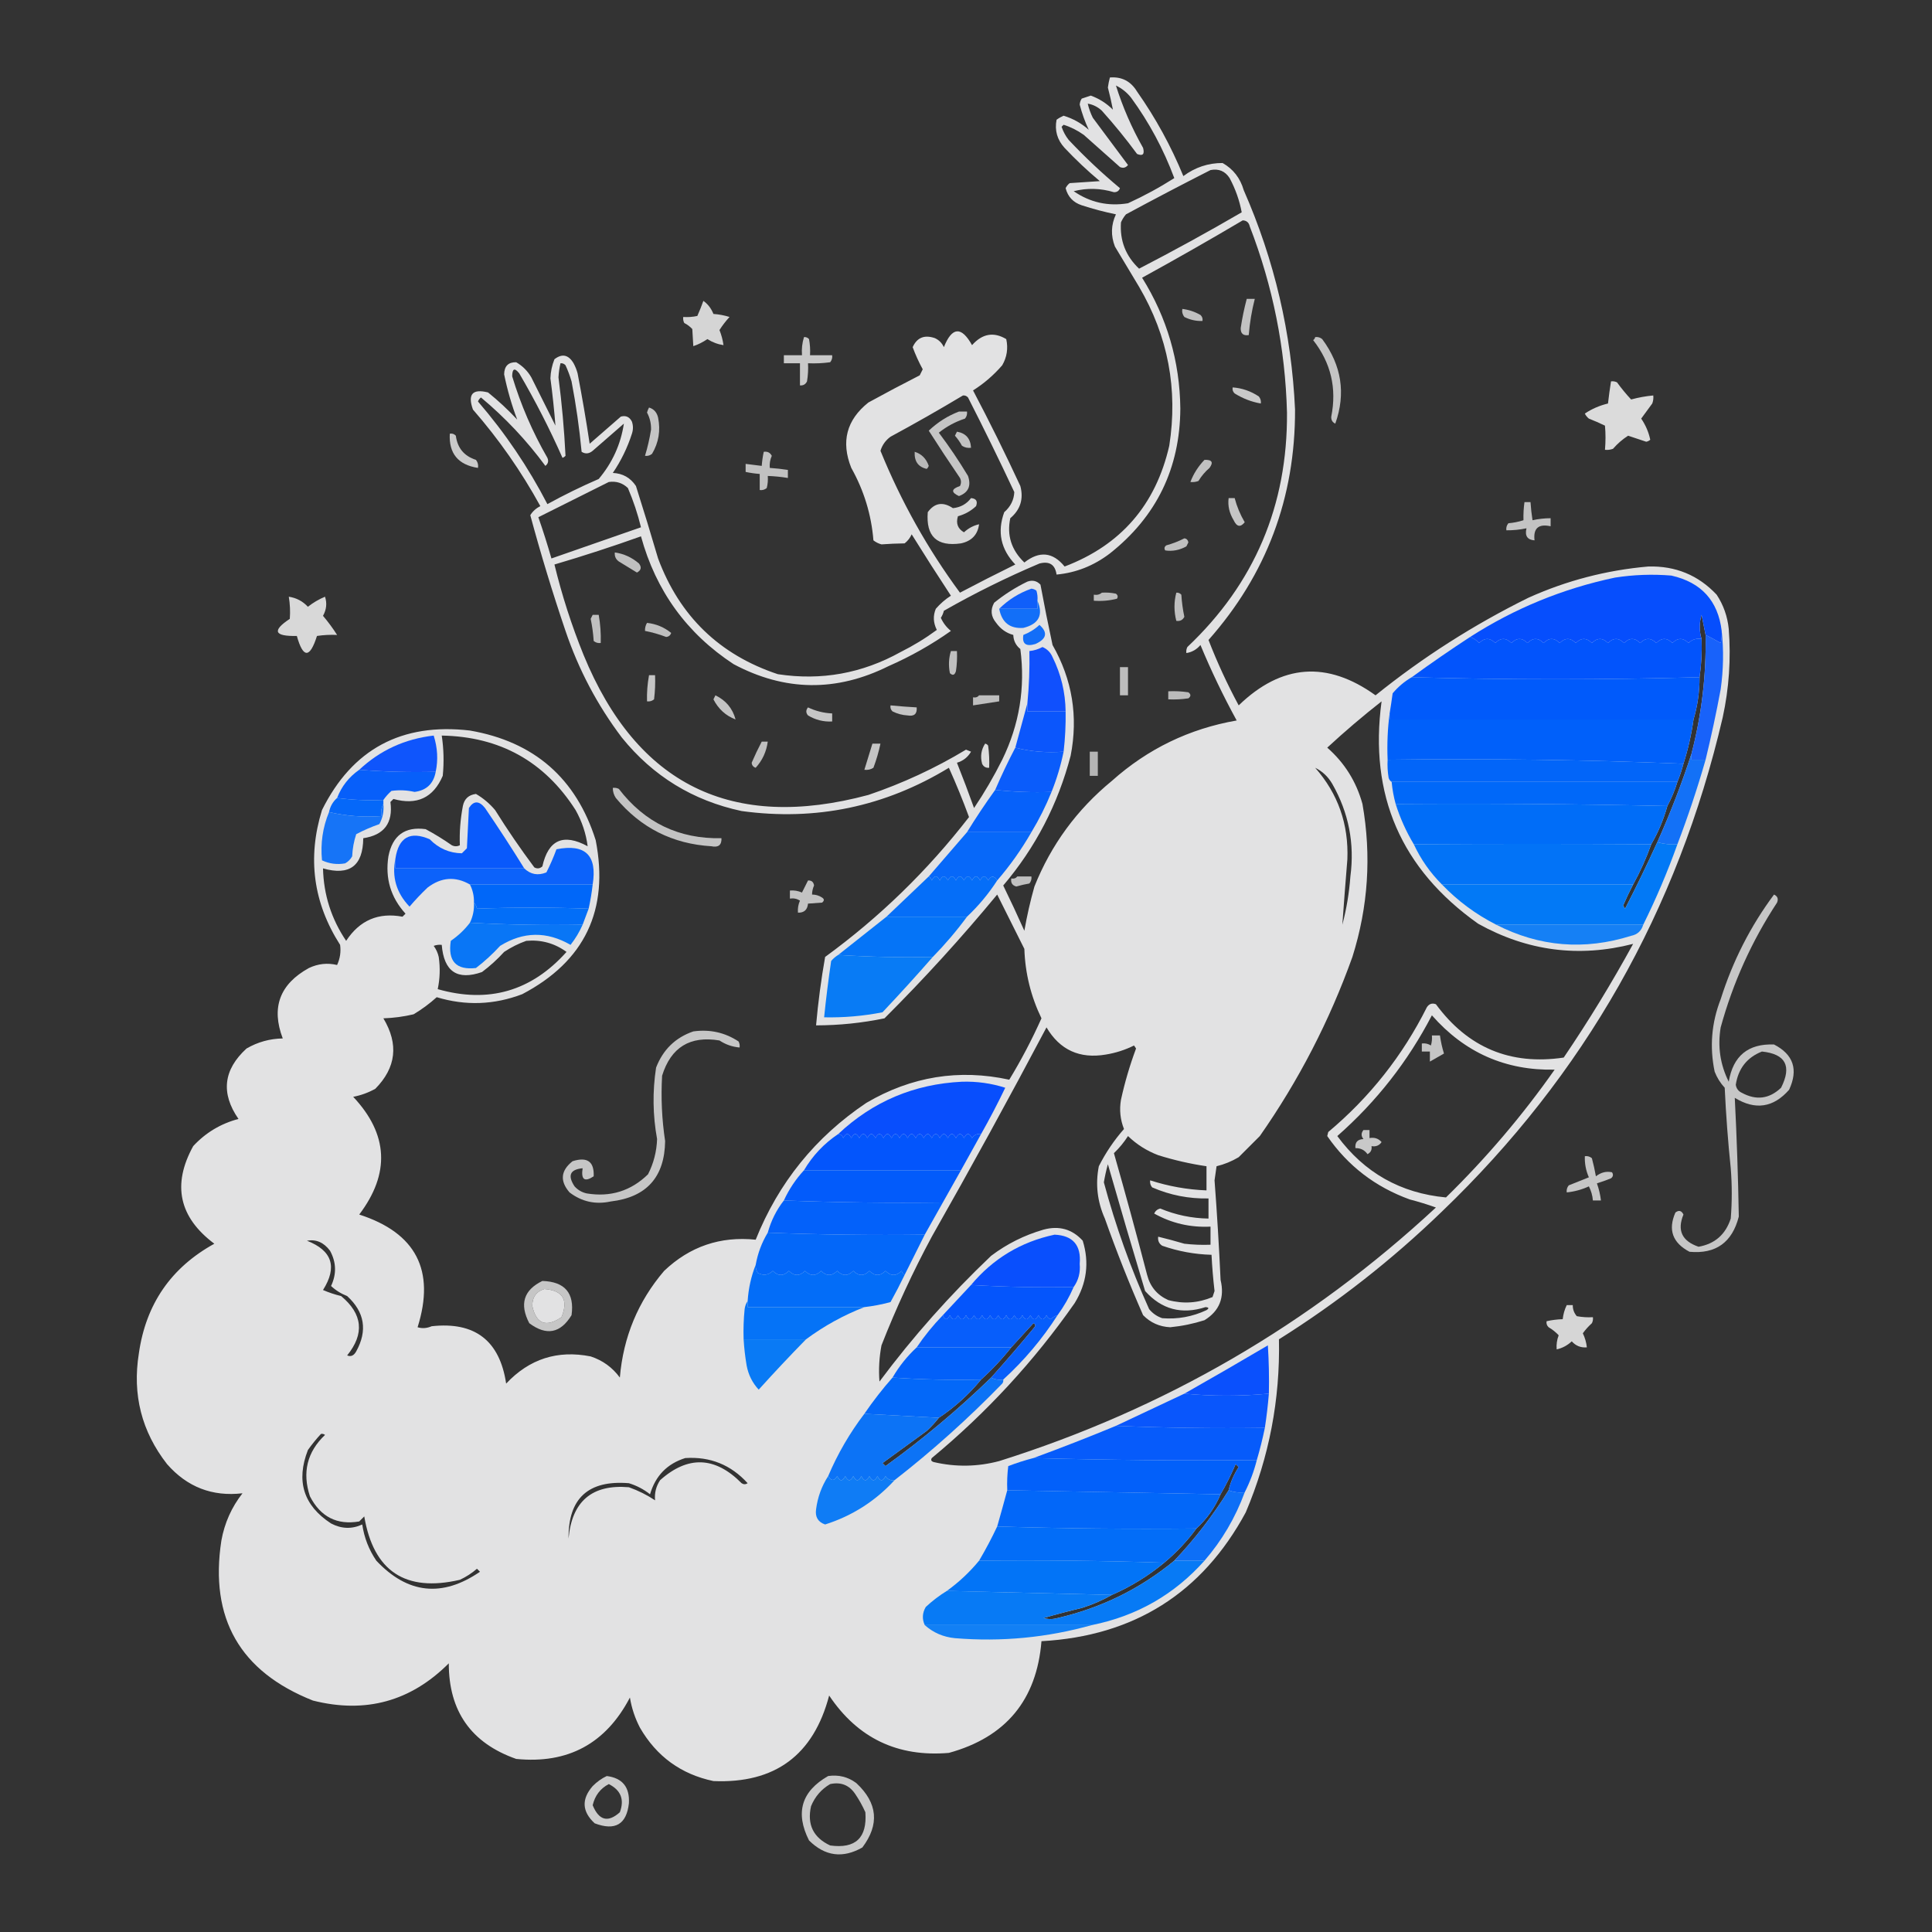 <?xml version="1.0" encoding="UTF-8"?>
<!DOCTYPE svg PUBLIC "-//W3C//DTD SVG 1.1//EN" "http://www.w3.org/Graphics/SVG/1.1/DTD/svg11.dtd">
<svg xmlns="http://www.w3.org/2000/svg" version="1.1" width="960px" height="960px" style="shape-rendering:geometricPrecision; text-rendering:geometricPrecision; image-rendering:optimizeQuality; fill-rule:evenodd; clip-rule:evenodd" xmlns:xlink="http://www.w3.org/1999/xlink">
<rect width="100%" height="100%" fill="#333333" stroke="none"/>
<g><path style="opacity:0.971" fill="#e7e7e8" d="M 551.5,38.5 C 557.402,38.035 561.902,40.368 565,45.5C 574.219,58.602 581.886,72.602 588,87.5C 593.854,83.145 600.354,80.978 607.5,81C 612.765,83.984 616.265,88.484 618,94.5C 633.27,129.246 641.77,165.58 643.5,203.5C 643.623,247.322 629.29,285.488 600.5,318C 604.832,329.163 609.832,339.997 615.5,350.5C 636.818,329.901 659.484,328.234 683.5,345.5C 706.97,326.588 732.303,310.421 759.5,297C 778.448,288.471 798.281,283.305 819,281.5C 832.525,281.113 843.859,285.779 853,295.5C 856.384,300.649 858.384,306.316 859,312.5C 860.154,327.316 859.154,341.983 856,356.5C 833.643,452.417 787.143,534.25 716.5,602C 691.651,626.028 664.651,647.195 635.5,665.5C 636.13,695.396 630.63,724.062 619,751.5C 597.321,791.615 563.488,812.948 517.5,815.5C 515.129,844.707 499.796,863.207 471.5,871C 446.018,873.175 426.184,863.675 412,842.5C 404.235,872.129 385.068,886.296 354.5,885C 338.444,881.622 326.277,872.789 318,858.5C 315.534,853.768 313.867,848.768 313,843.5C 301.026,866.403 282.193,876.57 256.5,874C 234.144,866.14 222.978,850.307 223,826.5C 204.105,845.419 181.605,851.586 155.5,845C 119.228,830.627 104.062,804.127 110,765.5C 111.577,756.756 115.077,748.923 120.5,742C 105.494,743.751 92.994,738.917 83,727.5C 70.369,711.311 65.702,692.977 69,672.5C 72.473,648.042 84.973,629.875 106.5,618C 88.936,604.845 85.436,588.678 96,569.5C 102.189,562.822 109.689,558.322 118.5,556C 109.639,543.221 110.972,531.554 122.5,521C 128.054,517.778 134.054,516.111 140.5,516C 134.658,500.666 138.991,488.999 153.5,481C 158.053,478.853 162.72,478.353 167.5,479.5C 168.977,476.286 169.477,472.953 169,469.5C 155.64,448.598 152.64,426.265 160,402.5C 175.062,372.213 199.562,359.047 233.5,363C 265.436,368.536 286.269,386.702 296,417.5C 302.753,452.157 290.586,477.657 259.5,494C 245.497,499.334 231.331,499.834 217,495.5C 213.459,498.705 209.626,501.538 205.5,504C 200.584,505.161 195.584,505.827 190.5,506C 198.188,518.824 196.855,530.49 186.5,541C 183.052,542.927 179.385,544.261 175.5,545C 192.948,563.57 193.948,583.07 178.5,603.5C 206.718,612.604 216.385,631.27 207.5,659.5C 209.766,660.206 212.099,660.039 214.5,659C 235.968,656.635 248.302,666.135 251.5,687.5C 263.039,675.225 277.039,670.725 293.5,674C 299.452,675.952 304.285,679.452 308,684.5C 309.706,664.352 317.04,646.686 330,631.5C 342.766,619.356 357.933,614.189 375.5,616C 386.845,587.658 405.178,564.991 430.5,548C 452.844,534.892 476.51,531.058 501.5,536.5C 507.455,526.698 512.788,516.531 517.5,506C 512.234,495.104 509.401,483.604 509,471.5C 504.5,462.5 500,453.5 495.5,444.5C 477.893,465.811 459.227,486.311 439.5,506C 428.287,508.318 416.953,509.485 405.5,509.5C 406.507,498.108 408.007,486.775 410,475.5C 437.089,455.745 460.923,432.578 481.5,406C 478.455,397.696 475.122,389.529 471.5,381.5C 439.674,400.875 405.341,408.041 368.5,403C 344.326,397.833 324.493,385.667 309,366.5C 296.849,350.427 287.515,332.761 281,313.5C 274.56,294.514 268.727,275.347 263.5,256C 264.688,254.056 266.354,252.556 268.5,251.5C 259.058,234.277 247.891,218.277 235,203.5C 232.278,195.893 234.778,193.059 242.5,195C 247.634,199.133 252.468,203.633 257,208.5C 254.267,201.286 252.1,193.786 250.5,186C 250.594,181.905 252.594,179.905 256.5,180C 259.667,181.833 262.167,184.333 264,187.5C 268,195.5 272,203.5 276,211.5C 275.381,203.704 274.547,195.871 273.5,188C 273.614,184.711 274.281,181.544 275.5,178.5C 279.302,175.572 282.468,176.239 285,180.5C 285.862,182.087 286.529,183.754 287,185.5C 289.245,197.126 291.245,208.792 293,220.5C 298.167,216 303.333,211.5 308.5,207C 310.982,206.323 312.815,207.156 314,209.5C 314.667,211.5 314.667,213.5 314,215.5C 311.762,222.475 308.595,228.975 304.5,235C 309.427,235.214 313.261,237.381 316,241.5C 319.79,253.438 323.457,265.438 327,277.5C 337.712,306.214 357.545,325.38 386.5,335C 408.064,338.288 428.397,334.621 447.5,324C 453.863,320.824 459.863,317.157 465.5,313C 463.721,309.465 463.554,305.965 465,302.5C 467.205,299.96 469.705,297.793 472.5,296C 465.875,285.918 459.375,275.751 453,265.5C 452.215,267.286 451.049,268.786 449.5,270C 445.599,270.05 441.765,270.217 438,270.5C 436.527,270.097 435.194,269.43 434,268.5C 432.968,255.735 429.301,243.735 423,232.5C 417.79,219.503 420.624,208.67 431.5,200C 439.952,195.358 448.452,190.858 457,186.5C 457.5,185.5 458,184.5 458.5,183.5C 456.559,179.952 454.893,176.286 453.5,172.5C 455.653,167.741 459.32,166.241 464.5,168C 466.552,168.93 468.052,170.43 469,172.5C 473.054,162.364 477.72,162.03 483,171.5C 488.103,165.767 493.769,164.767 500,168.5C 501.007,173.111 500.34,177.445 498,181.5C 493.756,186.415 488.923,190.581 483.5,194C 491.733,209.633 499.566,225.466 507,241.5C 508.699,247.917 507.033,253.25 502,257.5C 500.216,265.98 502.549,273.313 509,279.5C 516.478,273.628 523.145,274.295 529,281.5C 556.942,270.879 574.276,250.879 581,221.5C 585.393,193.402 580.393,167.068 566,142.5C 562,135.833 558,129.167 554,122.5C 551.889,117.051 552.055,111.717 554.5,106.5C 548.752,105.317 543.085,103.817 537.5,102C 533.271,100.605 530.604,97.772 529.5,93.5C 529.977,92.522 530.643,91.689 531.5,91C 536.5,90.667 541.5,90.333 546.5,90C 540.365,84.866 534.531,79.366 529,73.5C 525.319,69.48 523.986,64.813 525,59.5C 526.085,58.707 527.252,58.04 528.5,57.5C 533.201,58.932 537.367,61.266 541,64.5C 539.165,60.622 537.665,56.456 536.5,52C 536.585,50.893 536.919,49.893 537.5,49C 539,48.5 540.5,48 542,47.5C 546.192,49.028 549.858,51.362 553,54.5C 552.309,50.898 551.476,47.231 550.5,43.5C 550.728,41.793 551.062,40.126 551.5,38.5 Z M 554.5,42.5 C 557.394,43.882 559.894,45.882 562,48.5C 570.977,60.782 578.143,74.115 583.5,88.5C 576.188,93.159 568.521,97.326 560.5,101C 550.663,102.623 541.663,100.623 533.5,95C 540.163,93.328 546.83,93.495 553.5,95.5C 555,95.547 556,94.88 556.5,93.5C 547.573,86.077 539.073,78.077 531,69.5C 529.456,67.532 528.289,65.365 527.5,63C 527.833,62.667 528.167,62.333 528.5,62C 531.966,63.066 535.299,64.733 538.5,67C 544.5,72.333 550.5,77.667 556.5,83C 558.074,83.699 559.407,83.365 560.5,82C 554.667,74.167 548.833,66.333 543,58.5C 541.882,56.235 541.049,53.901 540.5,51.5C 543.14,51.954 545.473,53.121 547.5,55C 553.692,61.892 559.526,69.058 565,76.5C 567.829,77.674 568.829,76.674 568,73.5C 562.372,63.586 557.872,53.253 554.5,42.5 Z M 601.5,84.5 C 605.594,83.705 608.761,85.038 611,88.5C 613.909,93.956 615.909,99.622 617,105.5C 600.244,115.251 583.244,124.585 566,133.5C 559.371,127.243 556.371,119.577 557,110.5C 557.635,109.034 558.469,107.7 559.5,106.5C 573.445,98.97 587.445,91.637 601.5,84.5 Z M 617.5,109.5 C 619.411,109.574 620.578,110.574 621,112.5C 632.491,142.282 638.658,173.116 639.5,205C 639.813,251.183 623.313,290.016 590,321.5C 589.517,322.448 589.351,323.448 589.5,324.5C 592.285,324.067 594.619,322.734 596.5,320.5C 601.81,333.289 607.81,345.789 614.5,358C 590.954,362.107 570.288,372.107 552.5,388C 535.136,402.25 522.302,419.75 514,440.5C 511.951,447.744 510.284,455.078 509,462.5C 505.628,454.924 502.128,447.424 498.5,440C 514.516,421.137 525.683,399.637 532,375.5C 535.804,355.989 532.804,337.655 523,320.5C 520.855,310.54 518.855,300.54 517,290.5C 515.192,288.604 513.025,288.104 510.5,289C 504.577,291.876 499.077,295.376 494,299.5C 492.033,302.998 492.367,306.332 495,309.5C 497.207,312.564 500.041,314.564 503.5,315.5C 503.595,318.358 504.762,320.691 507,322.5C 509.522,341.702 506.522,360.035 498,377.5C 493.838,385.828 489.171,393.828 484,401.5C 481.296,393.93 478.463,386.43 475.5,379C 478.576,378.089 480.909,376.256 482.5,373.5C 481.667,373.167 480.833,372.833 480,372.5C 464.715,381.715 448.549,389.215 431.5,395C 363.703,413.207 316.536,390.041 290,325.5C 284.054,310.829 279.22,295.829 275.5,280.5C 289.945,276.241 304.278,271.574 318.5,266.5C 325.929,293.575 341.262,314.742 364.5,330C 389.922,343.562 415.589,343.895 441.5,331C 452.517,326.164 462.85,320.331 472.5,313.5C 470.32,311.739 468.654,309.573 467.5,307C 468.191,305.933 468.691,304.766 469,303.5C 484.324,294.755 500.157,286.922 516.5,280C 521.458,278.722 524.291,280.555 525,285.5C 534.664,284.602 543.498,281.102 551.5,275C 574.663,256.673 586.329,232.673 586.5,203C 586.233,179.535 579.899,157.868 567.5,138C 584.392,128.726 601.059,119.226 617.5,109.5 Z M 278.5,180.5 C 279.496,180.414 280.329,180.748 281,181.5C 282.197,184.089 283.197,186.756 284,189.5C 286.226,201.085 287.893,212.752 289,224.5C 290.868,225.672 292.702,225.505 294.5,224C 299.667,219.5 304.833,215 310,210.5C 308.446,220.78 304.279,229.947 297.5,238C 288.8,241.767 280.3,245.933 272,250.5C 262.48,232.117 250.98,215.117 237.5,199.5C 237.808,198.692 238.308,198.025 239,197.5C 251.02,207.521 261.686,218.854 271,231.5C 272.365,230.407 272.699,229.074 272,227.5C 264.61,214.66 258.776,201.16 254.5,187C 254.538,183.112 255.704,182.612 258,185.5C 265.995,199.159 273.162,213.159 279.5,227.5C 280.086,227.291 280.586,226.957 281,226.5C 280.357,213.484 279.19,200.484 277.5,187.5C 277.637,185.117 277.971,182.783 278.5,180.5 Z M 478.5,196.5 C 479.496,196.414 480.329,196.748 481,197.5C 488.939,213.044 496.605,228.711 504,244.5C 503.826,248.405 502.159,251.739 499,254.5C 495.434,264.244 497.267,272.911 504.5,280.5C 495.287,285.024 486.12,289.69 477,294.5C 460.947,272.739 447.78,249.239 437.5,224C 438.376,221.121 440.042,218.787 442.5,217C 454.725,210.392 466.725,203.559 478.5,196.5 Z M 302.5,239.5 C 306.192,238.971 309.358,239.971 312,242.5C 314.708,248.837 316.875,255.337 318.5,262C 303.65,267.172 288.817,272.339 274,277.5C 272.026,270.578 269.859,263.745 267.5,257C 279.259,251.121 290.925,245.287 302.5,239.5 Z M 847.5,315.5 C 847.864,335.499 845.531,355.165 840.5,374.5C 835.641,389.399 829.974,404.066 823.5,418.5C 818.437,429.627 813.103,440.627 807.5,451.5C 807.167,451 806.833,450.5 806.5,450C 808.044,446.413 809.711,442.913 811.5,439.5C 815.046,433.075 818.046,426.408 820.5,419.5C 823.961,413.57 826.627,407.236 828.5,400.5C 830.539,396.734 832.205,392.734 833.5,388.5C 834.696,385.579 835.696,382.579 836.5,379.5C 838.797,372.313 840.463,364.98 841.5,357.5C 843.508,350.776 844.508,343.776 844.5,336.5C 845.418,330.225 845.751,323.892 845.5,317.5C 844.302,313.512 844.302,309.512 845.5,305.5C 846.167,308.977 846.834,312.311 847.5,315.5 Z M 686.5,348.5 C 680.194,395.051 696.194,431.884 734.5,459C 758.898,472.591 784.565,475.925 811.5,469C 800.879,488.417 789.379,507.25 777,525.5C 750.57,529.43 729.403,520.597 713.5,499C 711.633,498.289 710.133,498.789 709,500.5C 696.981,524.518 680.648,545.184 660,562.5C 659.833,563.167 659.667,563.833 659.5,564.5C 669.721,579.3 683.387,589.8 700.5,596C 704.953,597.153 709.286,598.486 713.5,600C 650.919,658.146 578.586,700.146 496.5,726C 485.677,728.862 474.844,729.029 464,726.5C 462.743,726.15 462.409,725.483 463,724.5C 490.234,701.94 513.901,676.273 534,647.5C 540.027,637.688 541.36,627.355 538,616.5C 532.763,610.739 526.263,608.905 518.5,611C 509.007,613.747 500.34,618.08 492.5,624C 472.143,643.347 453.643,664.18 437,686.5C 436.536,680.471 436.869,674.471 438,668.5C 445.234,650.031 453.567,632.031 463,614.5C 482.508,580.154 501.508,545.487 520,510.5C 526.627,521.72 536.46,526.22 549.5,524C 554.394,523.202 559.061,521.702 563.5,519.5C 563.833,520 564.167,520.5 564.5,521C 561.391,529.327 558.891,537.827 557,546.5C 556.148,551.477 556.648,556.31 558.5,561C 553.565,566.61 549.399,572.776 546,579.5C 544.243,588.413 545.243,597.08 549,605.5C 554.746,621.738 561.079,637.738 568,653.5C 571.688,657.259 576.188,659.259 581.5,659.5C 587.296,658.934 592.962,657.768 598.5,656C 605.929,651.425 608.596,644.758 606.5,636C 605.744,619.486 604.744,602.986 603.5,586.5C 603.833,584.167 604.167,581.833 604.5,579.5C 608.384,578.559 612.051,577.059 615.5,575C 619,571.5 622.5,568 626,564.5C 645.267,536.968 660.601,507.301 672,475.5C 679.856,450.564 681.523,425.231 677,399.5C 673.945,388.382 668.112,379.048 659.5,371.5C 668.226,363.436 677.226,355.769 686.5,348.5 Z M 219.5,365.5 C 248.375,366.016 270.541,378.349 286,402.5C 289.193,408.192 291.193,414.192 292,420.5C 279.95,413.945 272.45,417.278 269.5,430.5C 268.277,431.614 266.944,431.781 265.5,431C 258.609,421.774 252.109,412.274 246,402.5C 243.273,399.269 240.106,396.603 236.5,394.5C 232.876,394.959 230.709,396.959 230,400.5C 228.746,407.078 228.246,413.578 228.5,420C 227.167,420.667 225.833,420.667 224.5,420C 220.334,417.083 216.001,414.416 211.5,412C 201.199,410.615 195.032,415.115 193,425.5C 191.311,436.414 194.144,445.914 201.5,454C 201,454.5 200.5,455 200,455.5C 188.045,453.266 178.712,457.266 172,467.5C 164.652,456.622 160.818,444.622 160.5,431.5C 173.701,435.254 180.368,430.254 180.5,416.5C 190.878,414.951 195.378,408.951 194,398.5C 194.5,398 195,397.5 195.5,397C 207.153,400.254 215.32,396.421 220,385.5C 220.665,378.805 220.498,372.138 219.5,365.5 Z M 653.5,381.5 C 657.099,383.263 659.932,385.93 662,389.5C 670.162,403.8 673.162,419.134 671,435.5C 670.407,443.652 669.074,451.652 667,459.5C 667.772,448.689 668.605,437.855 669.5,427C 670.185,409.548 664.852,394.381 653.5,381.5 Z M 261.5,467.5 C 268.92,466.853 275.587,468.687 281.5,473C 264.058,492.528 242.725,498.695 217.5,491.5C 218.618,486.22 218.784,480.887 218,475.5C 217.55,473.481 216.717,471.648 215.5,470C 216.793,469.51 218.127,469.343 219.5,469.5C 220.581,482.791 227.248,487.291 239.5,483C 243.466,480.036 247.133,476.703 250.5,473C 254.017,470.674 257.683,468.84 261.5,467.5 Z M 711.5,504.5 C 727.756,523.019 748.089,532.019 772.5,531.5C 756.516,554.246 738.516,575.413 718.5,595C 695.943,592.888 677.943,582.722 664.5,564.5C 683.945,547.397 699.611,527.397 711.5,504.5 Z M 560.5,564.5 C 564.795,568.655 569.795,571.822 575.5,574C 583.369,576.467 591.369,578.301 599.5,579.5C 599.5,583.5 599.5,587.5 599.5,591.5C 589.91,591.115 580.577,589.448 571.5,586.5C 571.33,587.822 571.663,588.989 572.5,590C 581.425,593.877 590.758,595.71 600.5,595.5C 600.5,598.833 600.5,602.167 600.5,605.5C 592.179,605.369 584.179,603.702 576.5,600.5C 575.09,600.868 574.09,601.701 573.5,603C 582.165,607.836 591.498,610.003 601.5,609.5C 601.5,612.5 601.5,615.5 601.5,618.5C 597.154,618.666 592.821,618.499 588.5,618C 584.16,616.718 579.827,615.551 575.5,614.5C 575.227,616.451 575.893,617.951 577.5,619C 585.464,621.772 593.63,623.272 602,623.5C 602.301,629.52 602.801,635.52 603.5,641.5C 603.167,642.5 602.833,643.5 602.5,644.5C 595.314,647.504 587.981,648.004 580.5,646C 575.011,643.532 571.511,639.365 570,633.5C 564.727,613.239 559.227,593.073 553.5,573C 556.2,570.412 558.533,567.579 560.5,564.5 Z M 550.5,578.5 C 556.489,599.439 562.656,620.439 569,641.5C 577.197,650.65 587.197,653.316 599,649.5C 600.722,649.611 600.888,650.111 599.5,651C 592.507,654.276 585.173,655.61 577.5,655C 574.898,654.117 572.731,652.617 571,650.5C 561.799,630.1 554.299,609.1 548.5,587.5C 549.014,584.448 549.68,581.448 550.5,578.5 Z M 152.5,616.5 C 157.089,615.694 160.922,617.36 164,621.5C 167.123,627.24 167.29,633.073 164.5,639C 166.801,641.156 169.467,642.822 172.5,644C 181.201,651.966 182.701,661.133 177,671.5C 175.829,673.616 174.329,674.282 172.5,673.5C 181.213,662.748 180.213,652.915 169.5,644C 166.361,643.246 163.361,642.246 160.5,641C 167.739,629.552 165.073,621.385 152.5,616.5 Z M 270.5,640.5 C 279.702,641.232 282.535,645.899 279,654.5C 271.332,659.712 266.499,657.879 264.5,649C 264.451,644.572 266.451,641.738 270.5,640.5 Z M 492.5,684.5 C 476.043,700.461 458.543,715.127 440,728.5C 439.5,728 439,727.5 438.5,727C 445.833,721.667 453.167,716.333 460.5,711C 462.706,708.963 464.706,706.797 466.5,704.5C 474.402,699.27 481.402,692.936 487.5,685.5C 492.954,680.59 497.954,675.256 502.5,669.5C 506.145,665.52 509.811,661.52 513.5,657.5C 514.521,658.002 514.688,658.668 514,659.5C 506.998,668 499.831,676.334 492.5,684.5 Z M 159.5,712.5 C 160.239,712.369 160.906,712.536 161.5,713C 152.601,721.474 150.101,731.641 154,743.5C 159.262,753.713 167.428,757.88 178.5,756C 179.333,755.167 180.167,754.333 181,753.5C 185.618,780.77 201.451,791.27 228.5,785C 231.603,783.561 234.436,781.727 237,779.5C 237.5,780 238,780.5 238.5,781C 219.73,793.861 202.564,792.027 187,775.5C 183.296,770.058 180.963,764.058 180,757.5C 174.848,759.884 169.681,759.717 164.5,757C 150.822,748.102 146.989,735.936 153,720.5C 155.001,717.669 157.167,715.003 159.5,712.5 Z M 340.5,724.5 C 352.876,723.691 363.21,727.858 371.5,737C 370.5,737.667 369.5,737.667 368.5,737C 355.323,723.675 341.823,723.175 328,735.5C 325.994,738.536 325.16,741.869 325.5,745.5C 321.541,742.854 317.208,740.687 312.5,739C 294.196,737.457 284.196,745.957 282.5,764.5C 282.325,744.515 292.325,735.348 312.5,737C 316.363,738.181 319.863,740.014 323,742.5C 325.683,733.318 331.517,727.318 340.5,724.5 Z M 610.5,740.5 C 602.722,753.03 593.722,764.697 583.5,775.5C 566.502,789.498 547.169,798.998 525.5,804C 523.167,804.667 520.833,804.667 518.5,804C 524.721,802.194 531.055,800.527 537.5,799C 542.823,797.333 547.823,795.166 552.5,792.5C 561.943,788.383 570.609,783.05 578.5,776.5C 584.559,771.443 589.893,765.776 594.5,759.5C 599.727,754.719 603.727,749.052 606.5,742.5C 609.268,737.735 611.768,732.735 614,727.5C 614.5,728 615,728.5 615.5,729C 613.142,732.548 611.475,736.381 610.5,740.5 Z"/></g>
<g><path style="opacity:0.788" fill="#e8e8e8" d="M 619.5,148.5 C 620.833,148.5 622.167,148.5 623.5,148.5C 621.986,154.404 620.986,160.404 620.5,166.5C 617.757,166.923 616.424,165.756 616.5,163C 617.234,158.091 618.234,153.257 619.5,148.5 Z"/></g>
<g><path style="opacity:0.895" fill="#e8e8e8" d="M 349.5,149.5 C 351.731,151.076 353.397,153.243 354.5,156C 357.226,156.182 359.893,156.682 362.5,157.5C 360.628,159.535 358.961,161.702 357.5,164C 358.479,166.433 359.145,168.933 359.5,171.5C 356.646,171.076 353.979,170.076 351.5,168.5C 349.177,170.065 346.844,171.232 344.5,172C 344.336,169.301 344.17,166.468 344,163.5C 342.846,162.257 341.512,161.257 340,160.5C 339.517,159.552 339.351,158.552 339.5,157.5C 341.857,157.663 344.19,157.497 346.5,157C 347.601,154.528 348.601,152.028 349.5,149.5 Z"/></g>
<g><path style="opacity:0.781" fill="#e8e8e8" d="M 587.5,153.5 C 590.686,153.895 593.686,154.895 596.5,156.5C 597.386,157.325 597.719,158.325 597.5,159.5C 594.333,159.6 591.333,158.933 588.5,157.5C 587.571,156.311 587.238,154.978 587.5,153.5 Z"/></g>
<g><path style="opacity:0.825" fill="#e8e8e8" d="M 399.5,167.5 C 400.496,167.414 401.329,167.748 402,168.5C 402.497,171.146 402.664,173.813 402.5,176.5C 406.167,176.5 409.833,176.5 413.5,176.5C 413.67,177.822 413.337,178.989 412.5,180C 408.848,180.499 405.182,180.665 401.5,180.5C 401.665,183.518 401.498,186.518 401,189.5C 400.29,190.973 399.124,191.64 397.5,191.5C 397.5,187.833 397.5,184.167 397.5,180.5C 394.833,180.5 392.167,180.5 389.5,180.5C 389.5,179.167 389.5,177.833 389.5,176.5C 392.5,176.5 395.5,176.5 398.5,176.5C 398.264,173.391 398.597,170.391 399.5,167.5 Z"/></g>
<g><path style="opacity:0.8" fill="#e8e8e8" d="M 653.5,167.5 C 654.822,167.33 655.989,167.663 657,168.5C 666.649,181.537 668.815,195.537 663.5,210.5C 662.054,209.829 661.388,208.662 661.5,207C 664.311,192.914 661.311,180.247 652.5,169C 653.056,168.617 653.389,168.117 653.5,167.5 Z"/></g>
<g><path style="opacity:0.924" fill="#e8e8e8" d="M 800.5,189.5 C 801.552,189.351 802.552,189.517 803.5,190C 805.674,193.004 808.008,195.837 810.5,198.5C 814.105,197.51 817.772,196.844 821.5,196.5C 821.657,197.873 821.49,199.207 821,200.5C 819.152,203.011 817.319,205.511 815.5,208C 817.736,211.292 819.236,214.792 820,218.5C 819.439,219.022 818.772,219.355 818,219.5C 815,218.5 812,217.5 809,216.5C 806.216,218.28 803.716,220.447 801.5,223C 800.207,223.49 798.873,223.657 797.5,223.5C 797.858,219.401 797.858,215.401 797.5,211.5C 794.875,210.236 792.208,209.069 789.5,208C 788.643,207.311 787.977,206.478 787.5,205.5C 790.966,203.171 794.8,201.505 799,200.5C 799.42,196.809 799.92,193.142 800.5,189.5 Z"/></g>
<g><path style="opacity:0.838" fill="#e6e6e6" d="M 612.5,192.5 C 617.192,192.841 621.526,194.341 625.5,197C 626.337,198.011 626.67,199.178 626.5,200.5C 621.882,199.696 617.549,198.029 613.5,195.5C 612.614,194.675 612.281,193.675 612.5,192.5 Z"/></g>
<g><path style="opacity:0.805" fill="#e8e8e8" d="M 322.5,202.5 C 324.888,203.219 326.388,204.885 327,207.5C 328.301,213.922 327.301,219.922 324,225.5C 322.989,226.337 321.822,226.67 320.5,226.5C 321.79,222.247 322.79,217.913 323.5,213.5C 323.583,210.479 322.916,207.645 321.5,205C 321.743,204.098 322.077,203.265 322.5,202.5 Z"/></g>
<g><path style="opacity:0.807" fill="#e8e8e8" d="M 476.5,204.5 C 477.833,204.5 479.167,204.5 480.5,204.5C 480.67,205.822 480.337,206.989 479.5,208C 474.72,209.556 470.387,211.889 466.5,215C 471.705,221.908 476.538,229.074 481,236.5C 482.682,241.433 481.182,244.766 476.5,246.5C 472.477,244.64 472.644,242.973 477,241.5C 477.667,240.167 477.667,238.833 477,237.5C 471.709,229.752 466.542,221.919 461.5,214C 465.922,209.796 470.922,206.63 476.5,204.5 Z"/></g>
<g><path style="opacity:0.786" fill="#e9e9e9" d="M 475.5,214.5 C 479.919,215.257 482.253,217.924 482.5,222.5C 480.856,222.714 479.356,222.38 478,221.5C 477.028,219.695 475.861,218.028 474.5,216.5C 474.863,215.817 475.196,215.15 475.5,214.5 Z"/></g>
<g><path style="opacity:0.836" fill="#e8e8e8" d="M 223.5,215.5 C 224.675,215.281 225.675,215.614 226.5,216.5C 227.311,222.641 230.644,226.641 236.5,228.5C 237.429,229.689 237.762,231.022 237.5,232.5C 227.638,230.981 222.971,225.315 223.5,215.5 Z"/></g>
<g><path style="opacity:0.782" fill="#e9e9e9" d="M 379.5,224.5 C 381.346,224.222 382.68,224.889 383.5,226.5C 382.652,228.409 382.318,230.409 382.5,232.5C 385.518,232.704 388.518,233.037 391.5,233.5C 391.5,234.833 391.5,236.167 391.5,237.5C 388.193,236.949 384.86,236.616 381.5,236.5C 381.662,238.527 381.495,240.527 381,242.5C 379.989,243.337 378.822,243.67 377.5,243.5C 377.5,240.833 377.5,238.167 377.5,235.5C 375.139,235.326 372.806,234.993 370.5,234.5C 370.5,233.167 370.5,231.833 370.5,230.5C 373.167,230.833 375.833,231.167 378.5,231.5C 378.674,229.139 379.007,226.806 379.5,224.5 Z"/></g>
<g><path style="opacity:0.732" fill="#eaeaea" d="M 454.5,224.5 C 457.9,225.524 460.233,227.858 461.5,231.5C 461.291,232.086 460.957,232.586 460.5,233C 456.242,232.047 454.242,229.213 454.5,224.5 Z"/></g>
<g><path style="opacity:0.784" fill="#e8e8e8" d="M 598.5,228.5 C 602.223,228.358 603.056,229.691 601,232.5C 598.81,234.388 596.977,236.555 595.5,239C 594.207,239.49 592.873,239.657 591.5,239.5C 593.056,235.399 595.39,231.732 598.5,228.5 Z"/></g>
<g><path style="opacity:0.801" fill="#e9e9e9" d="M 610.5,247.5 C 611.5,247.5 612.5,247.5 613.5,247.5C 614.596,251.697 616.262,255.697 618.5,259.5C 616.378,262.14 614.544,261.806 613,258.5C 610.844,254.947 610.011,251.281 610.5,247.5 Z"/></g>
<g><path style="opacity:0.906" fill="#e8e8e8" d="M 482.5,247.5 C 485.076,247.722 485.91,249.055 485,251.5C 482.438,253.913 479.438,255.58 476,256.5C 474.899,260.057 475.899,262.723 479,264.5C 481.175,262.477 483.675,261.143 486.5,260.5C 485.808,265.696 482.808,268.863 477.5,270C 465.547,271.713 460.047,266.547 461,254.5C 464.38,249.845 468.547,249.179 473.5,252.5C 477.297,252.105 480.297,250.439 482.5,247.5 Z"/></g>
<g><path style="opacity:0.8" fill="#e7e7e7" d="M 757.5,249.5 C 758.5,249.5 759.5,249.5 760.5,249.5C 760.704,252.518 761.037,255.518 761.5,258.5C 764.455,257.841 767.455,257.508 770.5,257.5C 770.5,258.833 770.5,260.167 770.5,261.5C 764.471,260.165 761.804,262.498 762.5,268.5C 758.932,268.241 757.599,266.241 758.5,262.5C 755.214,263.207 751.881,263.54 748.5,263.5C 748.33,262.178 748.663,261.011 749.5,260C 752.095,259.774 754.595,259.274 757,258.5C 756.924,255.398 757.09,252.398 757.5,249.5 Z"/></g>
<g><path style="opacity:0.776" fill="#e8e8e8" d="M 588.5,267.5 C 589.586,267.62 590.253,268.287 590.5,269.5C 590.167,270.167 589.833,270.833 589.5,271.5C 586.072,273.386 582.572,274.053 579,273.5C 578.383,272.551 578.549,271.718 579.5,271C 582.718,270.1 585.718,268.933 588.5,267.5 Z"/></g>
<g><path style="opacity:0.769" fill="#eaeaea" d="M 305.5,274.5 C 310.003,275.153 314.003,276.987 317.5,280C 318.93,281.88 318.596,283.38 316.5,284.5C 313.5,282.667 310.5,280.833 307.5,279C 305.963,277.89 305.297,276.39 305.5,274.5 Z"/></g>
<g><path style="opacity:0.761" fill="#e8e8e8" d="M 547.5,294.5 C 549.857,294.337 552.19,294.503 554.5,295C 555.451,295.718 555.617,296.551 555,297.5C 551.27,298.46 547.437,298.793 543.5,298.5C 543.5,297.5 543.5,296.5 543.5,295.5C 545.099,295.768 546.432,295.434 547.5,294.5 Z"/></g>
<g><path style="opacity:0.774" fill="#e8e8e8" d="M 584.5,294.5 C 585.496,294.414 586.329,294.748 587,295.5C 587.238,299.222 587.738,302.889 588.5,306.5C 587.68,308.111 586.346,308.778 584.5,308.5C 583.291,303.787 583.291,299.121 584.5,294.5 Z"/></g>
<g><path style="opacity:0.996" fill="#054efd" d="M 855.5,313.5 C 855.662,315.527 855.495,317.527 855,319.5C 852.532,318.069 850.032,316.736 847.5,315.5C 846.834,312.311 846.167,308.977 845.5,305.5C 844.302,309.512 844.302,313.512 845.5,317.5C 842.921,317.083 840.754,317.75 839,319.5C 836.333,316.833 833.667,316.833 831,319.5C 828.333,316.833 825.667,316.833 823,319.5C 820.333,316.833 817.667,316.833 815,319.5C 812.333,316.833 809.667,316.833 807,319.5C 804.333,316.833 801.667,316.833 799,319.5C 796.333,316.833 793.667,316.833 791,319.5C 788.333,316.833 785.667,316.833 783,319.5C 780.333,316.833 777.667,316.833 775,319.5C 772.333,316.833 769.667,316.833 767,319.5C 764.333,316.833 761.667,316.833 759,319.5C 756.333,316.833 753.667,316.833 751,319.5C 748.333,316.833 745.667,316.833 743,319.5C 740.333,316.833 737.667,316.833 735,319.5C 733.69,318.103 732.19,317.103 730.5,316.5C 752.669,302.275 776.669,292.442 802.5,287C 811.793,285.558 821.126,285.224 830.5,286C 845.367,289.362 853.7,298.528 855.5,313.5 Z"/></g>
<g><path style="opacity:0.911" fill="#e8e8e8" d="M 143.5,296.5 C 147.23,297.056 150.397,298.722 153,301.5C 155.586,299.455 158.42,297.789 161.5,296.5C 162.558,299.74 162.225,302.907 160.5,306C 163.111,309.089 165.445,312.256 167.5,315.5C 164.15,315.335 160.817,315.502 157.5,316C 153.96,327.191 150.626,327.191 147.5,316C 136.23,316.24 135.063,313.406 144,307.5C 144.279,303.83 144.112,300.163 143.5,296.5 Z"/></g>
<g><path style="opacity:1" fill="#105ffa" d="M 515.5,298.5 C 515.5,299.833 515.5,301.167 515.5,302.5C 509.167,302.5 502.833,302.5 496.5,302.5C 501.019,298.004 506.352,294.671 512.5,292.5C 513.442,292.608 514.275,292.941 515,293.5C 515.494,295.134 515.66,296.801 515.5,298.5 Z"/></g>
<g><path style="opacity:1" fill="#126ff8" d="M 515.5,298.5 C 518.512,305.6 516.179,310.1 508.5,312C 501.787,312.47 497.787,309.303 496.5,302.5C 502.833,302.5 509.167,302.5 515.5,302.5C 515.5,301.167 515.5,299.833 515.5,298.5 Z"/></g>
<g><path style="opacity:0.772" fill="#e8e8e8" d="M 294.5,305.5 C 295.5,305.5 296.5,305.5 297.5,305.5C 298.314,310.119 298.647,314.786 298.5,319.5C 297.178,319.67 296.011,319.337 295,318.5C 294.762,314.778 294.262,311.111 293.5,307.5C 293.863,306.817 294.196,306.15 294.5,305.5 Z"/></g>
<g><path style="opacity:0.77" fill="#e8e8e8" d="M 321.5,309.5 C 326.058,310.014 330.058,311.681 333.5,314.5C 333.113,315.72 332.28,316.387 331,316.5C 327.569,315.189 324.069,314.189 320.5,313.5C 320.433,312.041 320.766,310.708 321.5,309.5 Z"/></g>
<g><path style="opacity:1" fill="#136ef8" d="M 516.5,310.5 C 520.771,314.296 520.104,317.463 514.5,320C 509.786,321.423 507.786,319.923 508.5,315.5C 511.568,314.309 514.235,312.642 516.5,310.5 Z"/></g>
<g><path style="opacity:0.996" fill="#0154fc" d="M 730.5,316.5 C 732.19,317.103 733.69,318.103 735,319.5C 737.667,316.833 740.333,316.833 743,319.5C 745.667,316.833 748.333,316.833 751,319.5C 753.667,316.833 756.333,316.833 759,319.5C 761.667,316.833 764.333,316.833 767,319.5C 769.667,316.833 772.333,316.833 775,319.5C 777.667,316.833 780.333,316.833 783,319.5C 785.667,316.833 788.333,316.833 791,319.5C 793.667,316.833 796.333,316.833 799,319.5C 801.667,316.833 804.333,316.833 807,319.5C 809.667,316.833 812.333,316.833 815,319.5C 817.667,316.833 820.333,316.833 823,319.5C 825.667,316.833 828.333,316.833 831,319.5C 833.667,316.833 836.333,316.833 839,319.5C 840.754,317.75 842.921,317.083 845.5,317.5C 845.751,323.892 845.418,330.225 844.5,336.5C 796.736,337.83 749.069,337.83 701.5,336.5C 710.993,329.587 720.659,322.92 730.5,316.5 Z"/></g>
<g><path style="opacity:0.777" fill="#e8e8e8" d="M 472.5,323.5 C 473.5,323.5 474.5,323.5 475.5,323.5C 475.665,326.85 475.498,330.183 475,333.5C 474.395,335.481 473.395,335.815 472,334.5C 471.245,330.745 471.411,327.078 472.5,323.5 Z"/></g>
<g><path style="opacity:1" fill="#1050fd" d="M 529.5,353.5 C 523.167,353.5 516.833,353.5 510.5,353.5C 510.5,352.167 510.5,350.833 510.5,349.5C 511.34,340.862 511.673,332.195 511.5,323.5C 513.787,323.276 515.953,322.609 518,321.5C 520.321,322.487 521.987,324.154 523,326.5C 527.212,335.015 529.379,344.015 529.5,353.5 Z"/></g>
<g><path style="opacity:0.763" fill="#e8e8e8" d="M 556.5,331.5 C 557.833,331.5 559.167,331.5 560.5,331.5C 560.5,336.167 560.5,340.833 560.5,345.5C 559.167,345.5 557.833,345.5 556.5,345.5C 556.5,340.833 556.5,336.167 556.5,331.5 Z"/></g>
<g><path style="opacity:0.807" fill="#e8e8e8" d="M 322.5,335.5 C 323.5,335.5 324.5,335.5 325.5,335.5C 325.666,339.514 325.499,343.514 325,347.5C 323.989,348.337 322.822,348.67 321.5,348.5C 321.372,344.119 321.705,339.785 322.5,335.5 Z"/></g>
<g><path style="opacity:0.998" fill="#005afb" d="M 701.5,336.5 C 749.069,337.83 796.736,337.83 844.5,336.5C 844.508,343.776 843.508,350.776 841.5,357.5C 791.167,357.5 740.833,357.5 690.5,357.5C 690.5,356.5 690.5,355.5 690.5,354.5C 691.045,351.187 691.545,347.854 692,344.5C 694.747,341.246 697.914,338.58 701.5,336.5 Z"/></g>
<g><path style="opacity:0.955" fill="#0f5cfb" d="M 855.5,313.5 C 856.545,323.017 856.379,332.684 855,342.5C 852.813,354.272 850.313,365.939 847.5,377.5C 845.167,377.5 842.833,377.5 840.5,377.5C 840.5,376.5 840.5,375.5 840.5,374.5C 845.531,355.165 847.864,335.499 847.5,315.5C 850.032,316.736 852.532,318.069 855,319.5C 855.495,317.527 855.662,315.527 855.5,313.5 Z"/></g>
<g><path style="opacity:0.75" fill="#e8e8e8" d="M 580.5,343.5 C 583.85,343.335 587.183,343.502 590.5,344C 591.833,345 591.833,346 590.5,347C 587.183,347.498 583.85,347.665 580.5,347.5C 580.5,346.167 580.5,344.833 580.5,343.5 Z"/></g>
<g><path style="opacity:0.787" fill="#e9e9e9" d="M 355.5,345.5 C 360.708,348.032 364.041,352.032 365.5,357.5C 360.633,355.64 356.967,352.307 354.5,347.5C 354.863,346.817 355.196,346.15 355.5,345.5 Z"/></g>
<g><path style="opacity:0.769" fill="#e7e7e7" d="M 486.5,345.5 C 489.833,345.5 493.167,345.5 496.5,345.5C 496.5,346.5 496.5,347.5 496.5,348.5C 492.167,349.167 487.833,349.833 483.5,350.5C 483.5,349.167 483.5,347.833 483.5,346.5C 484.791,346.737 485.791,346.404 486.5,345.5 Z"/></g>
<g><path style="opacity:0.799" fill="#e9e9e9" d="M 442.5,350.5 C 446.824,350.927 451.158,351.261 455.5,351.5C 455.763,354.734 454.263,356.068 451,355.5C 448.363,355.343 445.863,354.677 443.5,353.5C 442.614,352.675 442.281,351.675 442.5,350.5 Z"/></g>
<g><path style="opacity:0.81" fill="#e8e8e8" d="M 401.5,351.5 C 405.284,353.316 409.284,354.316 413.5,354.5C 413.5,355.833 413.5,357.167 413.5,358.5C 409.196,358.732 405.196,357.732 401.5,355.5C 400.374,354.192 400.374,352.858 401.5,351.5 Z"/></g>
<g><path style="opacity:1" fill="#0b56fc" d="M 510.5,349.5 C 510.5,350.833 510.5,352.167 510.5,353.5C 516.833,353.5 523.167,353.5 529.5,353.5C 529.609,360.196 529.276,366.863 528.5,373.5C 520.097,374.134 512.097,373.467 504.5,371.5C 506.511,364.118 508.511,356.784 510.5,349.5 Z"/></g>
<g><path style="opacity:0.997" fill="#0060fa" d="M 690.5,354.5 C 690.5,355.5 690.5,356.5 690.5,357.5C 740.833,357.5 791.167,357.5 841.5,357.5C 840.463,364.98 838.797,372.313 836.5,379.5C 787.717,377.512 738.717,376.845 689.5,377.5C 689.175,369.648 689.508,361.982 690.5,354.5 Z"/></g>
<g><path style="opacity:0.772" fill="#e8e8e8" d="M 378.5,368.5 C 379.5,368.5 380.5,368.5 381.5,368.5C 380.843,373.479 378.843,377.813 375.5,381.5C 374.28,381.113 373.613,380.28 373.5,379C 375.044,375.413 376.711,371.913 378.5,368.5 Z"/></g>
<g><path style="opacity:0.794" fill="#eaeaea" d="M 433.5,369.5 C 434.833,369.5 436.167,369.5 437.5,369.5C 436.65,373.553 435.484,377.553 434,381.5C 432.644,382.38 431.144,382.714 429.5,382.5C 430.833,378.167 432.167,373.833 433.5,369.5 Z"/></g>
<g><path style="opacity:0.91" fill="#ececec" d="M 489.5,369.5 C 490.117,369.611 490.617,369.944 491,370.5C 491.499,374.152 491.665,377.818 491.5,381.5C 489.876,381.64 488.71,380.973 488,379.5C 487.037,375.851 487.537,372.518 489.5,369.5 Z"/></g>
<g><path style="opacity:1" fill="#0a5cfb" d="M 504.5,371.5 C 512.097,373.467 520.097,374.134 528.5,373.5C 527.108,380.344 525.108,387.011 522.5,393.5C 512.985,393.827 503.652,393.494 494.5,392.5C 497.613,385.279 500.946,378.279 504.5,371.5 Z"/></g>
<g><path style="opacity:0.721" fill="#e8e8e8" d="M 541.5,373.5 C 542.833,373.5 544.167,373.5 545.5,373.5C 545.5,377.5 545.5,381.5 545.5,385.5C 544.167,385.5 542.833,385.5 541.5,385.5C 541.5,381.5 541.5,377.5 541.5,373.5 Z"/></g>
<g><path style="opacity:1" fill="#0f55fc" d="M 216.5,383.5 C 203.656,383.829 190.989,383.495 178.5,382.5C 188.84,372.817 201.173,367.15 215.5,365.5C 217.421,371.566 217.754,377.566 216.5,383.5 Z"/></g>
<g><path style="opacity:0.998" fill="#0265f9" d="M 689.5,377.5 C 738.717,376.845 787.717,377.512 836.5,379.5C 835.696,382.579 834.696,385.579 833.5,388.5C 786.167,388.5 738.833,388.5 691.5,388.5C 690.778,388.082 690.278,387.416 690,386.5C 689.502,383.518 689.335,380.518 689.5,377.5 Z"/></g>
<g><path style="opacity:0.997" fill="#0068f9" d="M 691.5,388.5 C 738.833,388.5 786.167,388.5 833.5,388.5C 832.205,392.734 830.539,396.734 828.5,400.5C 783.67,399.501 738.67,399.168 693.5,399.5C 692.515,395.924 691.848,392.258 691.5,388.5 Z"/></g>
<g><path style="opacity:1" fill="#075ffa" d="M 178.5,382.5 C 190.989,383.495 203.656,383.829 216.5,383.5C 215.437,389.397 211.937,392.73 206,393.5C 202.185,392.626 198.351,392.46 194.5,393C 192.959,394.371 191.625,395.871 190.5,397.5C 182.648,397.825 174.982,397.492 167.5,396.5C 169.722,390.736 173.388,386.069 178.5,382.5 Z"/></g>
<g><path style="opacity:0.795" fill="#e9e9e9" d="M 304.5,391.5 C 305.552,391.351 306.552,391.517 307.5,392C 320.364,408.765 337.364,416.932 358.5,416.5C 358.625,419.893 356.958,421.226 353.5,420.5C 334.179,419.333 318.346,411.333 306,396.5C 304.991,394.975 304.491,393.308 304.5,391.5 Z"/></g>
<g><path style="opacity:1" fill="#0661fa" d="M 494.5,392.5 C 503.652,393.494 512.985,393.827 522.5,393.5C 519.692,400.45 516.358,407.117 512.5,413.5C 501.833,413.5 491.167,413.5 480.5,413.5C 484.922,406.32 489.588,399.32 494.5,392.5 Z"/></g>
<g><path style="opacity:0.997" fill="#006df8" d="M 693.5,399.5 C 738.67,399.168 783.67,399.501 828.5,400.5C 826.627,407.236 823.961,413.57 820.5,419.5C 781.026,419.259 741.692,419.259 702.5,419.5C 698.741,413.241 695.741,406.574 693.5,399.5 Z"/></g>
<g><path style="opacity:0.954" fill="#0a6cf8" d="M 840.5,374.5 C 840.5,375.5 840.5,376.5 840.5,377.5C 842.833,377.5 845.167,377.5 847.5,377.5C 843.423,391.732 838.756,405.732 833.5,419.5C 830.061,419.747 826.728,419.414 823.5,418.5C 829.974,404.066 835.641,389.399 840.5,374.5 Z"/></g>
<g><path style="opacity:1" fill="#0568f9" d="M 167.5,396.5 C 174.982,397.492 182.648,397.825 190.5,397.5C 190.5,398.167 190.5,398.833 190.5,399.5C 189.539,401.265 189.205,403.265 189.5,405.5C 180.435,406.136 171.769,405.47 163.5,403.5C 164.079,400.669 165.412,398.336 167.5,396.5 Z"/></g>
<g><path style="opacity:1" fill="#1674f7" d="M 190.5,399.5 C 190.85,403.054 190.184,406.388 188.5,409.5C 184.571,410.86 180.738,412.527 177,414.5C 175.826,418.046 175.16,421.713 175,425.5C 174.167,427 173,428.167 171.5,429C 167.493,429.713 163.66,429.213 160,427.5C 159.186,419.099 160.352,411.099 163.5,403.5C 171.769,405.47 180.435,406.136 189.5,405.5C 189.205,403.265 189.539,401.265 190.5,399.5 Z"/></g>
<g><path style="opacity:0.996" fill="#0173f7" d="M 820.5,419.5 C 818.046,426.408 815.046,433.075 811.5,439.5C 779.833,439.5 748.167,439.5 716.5,439.5C 710.64,433.645 705.973,426.978 702.5,419.5C 741.692,419.259 781.026,419.259 820.5,419.5 Z"/></g>
<g><path style="opacity:1" fill="#0959fb" d="M 260.5,431.5 C 239.167,431.5 217.833,431.5 196.5,431.5C 196.5,429.833 196.5,428.167 196.5,426.5C 198.134,416.018 203.801,412.851 213.5,417C 217.945,421.56 223.278,423.893 229.5,424C 230.333,423.167 231.167,422.333 232,421.5C 232.333,414.833 232.667,408.167 233,401.5C 235.376,397.795 238.042,397.795 241,401.5C 247.749,411.4 254.249,421.4 260.5,431.5 Z"/></g>
<g><path style="opacity:1" fill="#0768f9" d="M 480.5,413.5 C 491.167,413.5 501.833,413.5 512.5,413.5C 507.578,422.079 501.911,430.079 495.5,437.5C 493.961,435.018 492.461,435.018 491,437.5C 489.667,434.833 488.333,434.833 487,437.5C 485.667,434.833 484.333,434.833 483,437.5C 481.667,434.833 480.333,434.833 479,437.5C 477.667,434.833 476.333,434.833 475,437.5C 473.667,434.833 472.333,434.833 471,437.5C 469.667,434.833 468.333,434.833 467,437.5C 465.667,434.833 464.333,434.833 463,437.5C 462.722,436.584 462.222,435.918 461.5,435.5C 467.843,428.126 474.177,420.793 480.5,413.5 Z"/></g>
<g><path style="opacity:1" fill="#0c62fa" d="M 294.5,439.5 C 274.167,439.5 253.833,439.5 233.5,439.5C 226.302,435.356 219.302,435.856 212.5,441C 209.317,444.015 206.317,447.182 203.5,450.5C 196.924,443.671 194.591,435.671 196.5,426.5C 196.5,428.167 196.5,429.833 196.5,431.5C 217.833,431.5 239.167,431.5 260.5,431.5C 263.638,434.522 267.305,435.189 271.5,433.5C 273.391,429.773 275.058,425.939 276.5,422C 290.831,419.164 296.831,424.997 294.5,439.5 Z"/></g>
<g><path style="opacity:1" fill="#056ef8" d="M 461.5,435.5 C 462.222,435.918 462.722,436.584 463,437.5C 464.333,434.833 465.667,434.833 467,437.5C 468.333,434.833 469.667,434.833 471,437.5C 472.333,434.833 473.667,434.833 475,437.5C 476.333,434.833 477.667,434.833 479,437.5C 480.333,434.833 481.667,434.833 483,437.5C 484.333,434.833 485.667,434.833 487,437.5C 488.333,434.833 489.667,434.833 491,437.5C 492.461,435.018 493.961,435.018 495.5,437.5C 491.224,444.109 486.224,450.109 480.5,455.5C 467.167,455.5 453.833,455.5 440.5,455.5C 447.474,448.861 454.474,442.194 461.5,435.5 Z"/></g>
<g><path style="opacity:0.774" fill="#e9e9e9" d="M 505.5,435.5 C 507.833,435.5 510.167,435.5 512.5,435.5C 512.67,436.822 512.337,437.989 511.5,439C 509.302,439.373 507.135,439.873 505,440.5C 502.98,439.968 502.147,438.635 502.5,436.5C 503.791,436.737 504.791,436.404 505.5,435.5 Z"/></g>
<g><path style="opacity:0.789" fill="#e9e9e9" d="M 401.5,437.5 C 403.252,437.418 404.252,438.251 404.5,440C 403.852,441.44 403.519,442.94 403.5,444.5C 405.308,444.491 406.975,444.991 408.5,446C 409.641,446.741 409.641,447.575 408.5,448.5C 406.328,448.676 403.995,448.843 401.5,449C 401.207,452.094 399.541,453.594 396.5,453.5C 396.318,451.409 396.652,449.409 397.5,447.5C 395.955,446.548 394.288,446.215 392.5,446.5C 392.5,445.167 392.5,443.833 392.5,442.5C 394.591,442.318 396.591,442.652 398.5,443.5C 399.509,441.482 400.509,439.482 401.5,437.5 Z"/></g>
<g><path style="opacity:0.994" fill="#0279f6" d="M 823.5,418.5 C 826.728,419.414 830.061,419.747 833.5,419.5C 828.612,433.165 822.945,446.499 816.5,459.5C 792.167,459.5 767.833,459.5 743.5,459.5C 733.349,454.344 724.349,447.677 716.5,439.5C 748.167,439.5 779.833,439.5 811.5,439.5C 809.711,442.913 808.044,446.413 806.5,450C 806.833,450.5 807.167,451 807.5,451.5C 813.103,440.627 818.437,429.627 823.5,418.5 Z"/></g>
<g><path style="opacity:1" fill="#0067f9" d="M 233.5,439.5 C 253.833,439.5 274.167,439.5 294.5,439.5C 294.042,443.538 293.376,447.538 292.5,451.5C 273.833,450.832 255.333,450.832 237,451.5C 236.768,450.263 236.268,449.263 235.5,448.5C 235.595,445.303 234.928,442.303 233.5,439.5 Z"/></g>
<g><path style="opacity:0.811" fill="#e8e8e8" d="M 881.5,444.5 C 883.273,445.314 883.773,446.648 883,448.5C 870.438,467.63 861.105,488.297 855,510.5C 853.416,519.989 854.75,528.989 859,537.5C 861.147,524.676 868.647,518.51 881.5,519C 891.156,523.966 893.656,531.466 889,541.5C 881.17,550.415 872.17,551.749 862,545.5C 862.998,565.152 863.665,584.819 864,604.5C 860.725,617.374 852.558,623.207 839.5,622C 831.074,617.551 828.741,611.051 832.5,602.5C 834.204,601.177 835.537,601.51 836.5,603.5C 833.258,611.357 835.758,616.69 844,619.5C 852.084,618.088 857.418,613.422 860,605.5C 860.667,597.167 860.667,588.833 860,580.5C 858.621,567.196 857.621,553.863 857,540.5C 854.833,538.17 853.166,535.503 852,532.5C 849.435,520.214 850.435,508.214 855,496.5C 860.977,477.544 869.81,460.211 881.5,444.5 Z M 875.5,522.5 C 887.281,523.723 890.448,529.723 885,540.5C 879.155,546.056 872.655,546.889 865.5,543C 863.785,542.223 862.785,540.89 862.5,539C 863.753,530.93 868.086,525.43 875.5,522.5 Z"/></g>
<g><path style="opacity:1" fill="#026ef8" d="M 235.5,448.5 C 236.268,449.263 236.768,450.263 237,451.5C 255.333,450.832 273.833,450.832 292.5,451.5C 291.501,454.162 290.501,456.828 289.5,459.5C 270.659,459.83 251.993,459.497 233.5,458.5C 235.023,455.365 235.69,452.032 235.5,448.5 Z"/></g>
<g><path style="opacity:1" fill="#0574f7" d="M 440.5,455.5 C 453.833,455.5 467.167,455.5 480.5,455.5C 475.298,462.578 469.631,469.245 463.5,475.5C 447.658,475.83 431.991,475.496 416.5,474.5C 424.519,468.143 432.519,461.81 440.5,455.5 Z"/></g>
<g><path style="opacity:1" fill="#0976f6" d="M 233.5,458.5 C 251.993,459.497 270.659,459.83 289.5,459.5C 287.925,463.078 285.925,466.411 283.5,469.5C 271.681,462.681 260.014,462.848 248.5,470C 244.8,474.035 240.8,477.702 236.5,481C 226.629,482.123 222.462,477.623 224,467.5C 227.72,464.943 230.887,461.943 233.5,458.5 Z"/></g>
<g><path style="opacity:1" fill="#1580f5" d="M 743.5,459.5 C 767.833,459.5 792.167,459.5 816.5,459.5C 815.625,462.541 813.625,464.375 810.5,465C 787.291,472.306 764.958,470.473 743.5,459.5 Z"/></g>
<g><path style="opacity:1" fill="#087bf5" d="M 416.5,474.5 C 431.991,475.496 447.658,475.83 463.5,475.5C 455.373,484.796 447.04,493.963 438.5,503C 428.925,504.872 419.258,505.705 409.5,505.5C 410.457,496.144 411.623,486.81 413,477.5C 414.039,476.29 415.206,475.29 416.5,474.5 Z"/></g>
<g><path style="opacity:0.811" fill="#e8e8e8" d="M 344.5,512.5 C 352.718,511.363 360.218,513.03 367,517.5C 367.483,518.448 367.649,519.448 367.5,520.5C 363.864,520.181 360.531,519.015 357.5,517C 342.877,514.559 333.377,520.392 329,534.5C 328.373,545.382 328.873,556.216 330.5,567C 330.255,584.91 321.255,594.91 303.5,597C 295.91,598.639 289.077,597.139 283,592.5C 278.109,586.832 278.609,581.665 284.5,577C 291.815,574.681 295.315,577.181 295,584.5C 290.474,587.501 288.641,586.168 289.5,580.5C 283.254,581.084 281.92,584.084 285.5,589.5C 287.131,591.297 289.131,592.464 291.5,593C 303.345,594.952 313.511,591.786 322,583.5C 324.785,578.019 326.285,572.185 326.5,566C 324.35,554.163 324.184,542.33 326,530.5C 329.441,521.557 335.608,515.557 344.5,512.5 Z"/></g>
<g><path style="opacity:0.805" fill="#e8e8e8" d="M 711.5,514.5 C 712.833,514.5 714.167,514.5 715.5,514.5C 715.928,517.564 716.594,520.564 717.5,523.5C 715.167,524.833 712.833,526.167 710.5,527.5C 710.5,525.833 710.5,524.167 710.5,522.5C 709.167,522.5 707.833,522.5 706.5,522.5C 706.5,521.167 706.5,519.833 706.5,518.5C 708.144,518.286 709.644,518.62 711,519.5C 711.494,517.866 711.66,516.199 711.5,514.5 Z"/></g>
<g><path style="opacity:1" fill="#084efd" d="M 487.5,563.5 C 485.549,563.227 484.049,563.893 483,565.5C 481.667,562.833 480.333,562.833 479,565.5C 477.667,562.833 476.333,562.833 475,565.5C 473.667,562.833 472.333,562.833 471,565.5C 469.667,562.833 468.333,562.833 467,565.5C 465.667,562.833 464.333,562.833 463,565.5C 461.667,562.833 460.333,562.833 459,565.5C 457.667,562.833 456.333,562.833 455,565.5C 453.667,562.833 452.333,562.833 451,565.5C 449.667,562.833 448.333,562.833 447,565.5C 445.667,562.833 444.333,562.833 443,565.5C 441.667,562.833 440.333,562.833 439,565.5C 437.667,562.833 436.333,562.833 435,565.5C 433.667,562.833 432.333,562.833 431,565.5C 429.667,562.833 428.333,562.833 427,565.5C 425.667,562.833 424.333,562.833 423,565.5C 421.667,562.833 420.333,562.833 419,565.5C 418.583,564.244 417.75,563.577 416.5,563.5C 433.693,547.328 454.193,538.662 478,537.5C 485.375,537.277 492.542,538.277 499.5,540.5C 495.788,548.255 491.788,555.921 487.5,563.5 Z"/></g>
<g><path style="opacity:0.824" fill="#e8e8e8" d="M 677.5,561.5 C 678.5,561.5 679.5,561.5 680.5,561.5C 680.5,562.833 680.5,564.167 680.5,565.5C 682.977,565.051 684.977,565.717 686.5,567.5C 685.332,569.217 683.665,569.884 681.5,569.5C 681.778,571.346 681.111,572.68 679.5,573.5C 678.049,571.441 676.049,570.441 673.5,570.5C 673.22,567.612 674.553,566.112 677.5,566C 676.272,564.51 676.272,563.01 677.5,561.5 Z"/></g>
<g><path style="opacity:1" fill="#0355fc" d="M 416.5,563.5 C 417.75,563.577 418.583,564.244 419,565.5C 420.333,562.833 421.667,562.833 423,565.5C 424.333,562.833 425.667,562.833 427,565.5C 428.333,562.833 429.667,562.833 431,565.5C 432.333,562.833 433.667,562.833 435,565.5C 436.333,562.833 437.667,562.833 439,565.5C 440.333,562.833 441.667,562.833 443,565.5C 444.333,562.833 445.667,562.833 447,565.5C 448.333,562.833 449.667,562.833 451,565.5C 452.333,562.833 453.667,562.833 455,565.5C 456.333,562.833 457.667,562.833 459,565.5C 460.333,562.833 461.667,562.833 463,565.5C 464.333,562.833 465.667,562.833 467,565.5C 468.333,562.833 469.667,562.833 471,565.5C 472.333,562.833 473.667,562.833 475,565.5C 476.333,562.833 477.667,562.833 479,565.5C 480.333,562.833 481.667,562.833 483,565.5C 484.049,563.893 485.549,563.227 487.5,563.5C 484.167,569.5 480.833,575.5 477.5,581.5C 451.5,581.5 425.5,581.5 399.5,581.5C 403.809,574.192 409.475,568.192 416.5,563.5 Z"/></g>
<g><path style="opacity:0.81" fill="#e8e8e8" d="M 787.5,574.5 C 788.822,574.33 789.989,574.663 791,575.5C 791.794,578.471 792.461,581.471 793,584.5C 795.518,582.536 798.184,581.87 801,582.5C 801.749,583.635 801.583,584.635 800.5,585.5C 798.205,586.432 795.871,587.265 793.5,588C 794.482,590.738 795.148,593.572 795.5,596.5C 794.167,596.5 792.833,596.5 791.5,596.5C 791.301,594.04 790.635,591.707 789.5,589.5C 785.986,591.117 782.319,592.117 778.5,592.5C 778.33,591.178 778.663,590.011 779.5,589C 782.833,587.667 786.167,586.333 789.5,585C 788.029,581.679 787.363,578.179 787.5,574.5 Z"/></g>
<g><path style="opacity:1" fill="#025bfb" d="M 399.5,581.5 C 425.5,581.5 451.5,581.5 477.5,581.5C 474.5,586.833 471.5,592.167 468.5,597.5C 441.995,597.831 415.661,597.498 389.5,596.5C 392.056,590.951 395.39,585.951 399.5,581.5 Z"/></g>
<g><path style="opacity:1" fill="#0361fa" d="M 389.5,596.5 C 415.661,597.498 441.995,597.831 468.5,597.5C 465.485,602.868 462.485,608.202 459.5,613.5C 433.328,613.831 407.328,613.498 381.5,612.5C 383.126,606.581 385.793,601.247 389.5,596.5 Z"/></g>
<g><path style="opacity:1" fill="#094ffd" d="M 533.5,639.5 C 516.325,639.83 499.325,639.497 482.5,638.5C 493.44,625.399 507.273,617.066 524,613.5C 533.139,613.906 537.306,618.74 536.5,628C 536.893,632.316 535.893,636.149 533.5,639.5 Z"/></g>
<g><path style="opacity:1" fill="#0367f9" d="M 381.5,612.5 C 407.328,613.498 433.328,613.831 459.5,613.5C 456.153,620.193 452.82,626.86 449.5,633.5C 448.778,633.082 448.278,632.416 448,631.5C 445.333,634.167 442.667,634.167 440,631.5C 437.333,634.167 434.667,634.167 432,631.5C 429.333,634.167 426.667,634.167 424,631.5C 421.333,634.167 418.667,634.167 416,631.5C 413.333,634.167 410.667,634.167 408,631.5C 405.333,634.167 402.667,634.167 400,631.5C 397.333,634.167 394.667,634.167 392,631.5C 389.333,634.167 386.667,634.167 384,631.5C 381.821,633.637 379.321,633.971 376.5,632.5C 375.754,631.264 375.421,629.93 375.5,628.5C 376.536,622.715 378.536,617.382 381.5,612.5 Z"/></g>
<g><path style="opacity:1" fill="#036df8" d="M 375.5,628.5 C 375.421,629.93 375.754,631.264 376.5,632.5C 379.321,633.971 381.821,633.637 384,631.5C 386.667,634.167 389.333,634.167 392,631.5C 394.667,634.167 397.333,634.167 400,631.5C 402.667,634.167 405.333,634.167 408,631.5C 410.667,634.167 413.333,634.167 416,631.5C 418.667,634.167 421.333,634.167 424,631.5C 426.667,634.167 429.333,634.167 432,631.5C 434.667,634.167 437.333,634.167 440,631.5C 442.667,634.167 445.333,634.167 448,631.5C 448.278,632.416 448.778,633.082 449.5,633.5C 447.307,638.052 444.974,642.552 442.5,647C 438.218,648.157 433.884,648.99 429.5,649.5C 410.167,649.5 390.833,649.5 371.5,649.5C 371.5,648.5 371.5,647.5 371.5,646.5C 371.916,640.182 373.249,634.182 375.5,628.5 Z"/></g>
<g><path style="opacity:0.815" fill="#e8e8e8" d="M 269.5,636.5 C 280.696,636.856 285.529,642.523 284,653.5C 278.501,662.525 271.501,663.858 263,657.5C 258.038,648.017 260.205,641.017 269.5,636.5 Z M 270.5,640.5 C 266.451,641.738 264.451,644.572 264.5,649C 266.499,657.879 271.332,659.712 279,654.5C 282.535,645.899 279.702,641.232 270.5,640.5 Z"/></g>
<g><path style="opacity:1" fill="#0455fc" d="M 482.5,638.5 C 499.325,639.497 516.325,639.83 533.5,639.5C 531.336,644.5 528.669,649.167 525.5,653.5C 524.244,653.904 523.077,654.571 522,655.5C 521.055,655.095 520.388,654.428 520,653.5C 518.667,656.167 517.333,656.167 516,653.5C 514.667,656.167 513.333,656.167 512,653.5C 510.667,656.167 509.333,656.167 508,653.5C 506.667,656.167 505.333,656.167 504,653.5C 502.667,656.167 501.333,656.167 500,653.5C 498.667,656.167 497.333,656.167 496,653.5C 494.667,656.167 493.333,656.167 492,653.5C 490.667,656.167 489.333,656.167 488,653.5C 486.667,656.167 485.333,656.167 484,653.5C 482.667,656.167 481.333,656.167 480,653.5C 478.667,656.167 477.333,656.167 476,653.5C 474.667,656.167 473.333,656.167 472,653.5C 470.624,656.125 469.458,656.125 468.5,653.5C 473.195,648.474 477.861,643.474 482.5,638.5 Z"/></g>
<g><path style="opacity:1" fill="#0573f7" d="M 371.5,646.5 C 371.5,647.5 371.5,648.5 371.5,649.5C 390.833,649.5 410.167,649.5 429.5,649.5C 419.16,653.506 409.494,658.839 400.5,665.5C 390.167,665.5 379.833,665.5 369.5,665.5C 369.334,660.489 369.501,655.489 370,650.5C 370.21,648.942 370.71,647.609 371.5,646.5 Z"/></g>
<g><path style="opacity:0.899" fill="#e8e8e8" d="M 778.5,648.5 C 779.5,648.5 780.5,648.5 781.5,648.5C 781.472,650.582 782.139,652.416 783.5,654C 786.146,654.497 788.813,654.664 791.5,654.5C 791.649,655.552 791.483,656.552 791,657.5C 789.315,659.017 787.815,660.684 786.5,662.5C 787.577,664.729 788.244,667.063 788.5,669.5C 785.495,669.747 782.995,668.747 781,666.5C 778.815,668.54 776.315,669.874 773.5,670.5C 773.292,668.08 773.626,665.747 774.5,663.5C 773.055,661.937 771.389,660.604 769.5,659.5C 768.614,658.675 768.281,657.675 768.5,656.5C 771.127,655.908 773.794,655.575 776.5,655.5C 776.767,653.035 777.434,650.701 778.5,648.5 Z"/></g>
<g><path style="opacity:0.986" fill="#055cfb" d="M 468.5,653.5 C 469.458,656.125 470.624,656.125 472,653.5C 473.333,656.167 474.667,656.167 476,653.5C 477.333,656.167 478.667,656.167 480,653.5C 481.333,656.167 482.667,656.167 484,653.5C 485.333,656.167 486.667,656.167 488,653.5C 489.333,656.167 490.667,656.167 492,653.5C 493.333,656.167 494.667,656.167 496,653.5C 497.333,656.167 498.667,656.167 500,653.5C 501.333,656.167 502.667,656.167 504,653.5C 505.333,656.167 506.667,656.167 508,653.5C 509.333,656.167 510.667,656.167 512,653.5C 513.333,656.167 514.667,656.167 516,653.5C 517.333,656.167 518.667,656.167 520,653.5C 520.388,654.428 521.055,655.095 522,655.5C 523.077,654.571 524.244,653.904 525.5,653.5C 517.915,665.319 508.915,675.986 498.5,685.5C 496.265,685.795 494.265,685.461 492.5,684.5C 499.831,676.334 506.998,668 514,659.5C 514.688,658.668 514.521,658.002 513.5,657.5C 509.811,661.52 506.145,665.52 502.5,669.5C 487.14,669.472 471.473,669.472 455.5,669.5C 459.357,663.791 463.69,658.458 468.5,653.5 Z"/></g>
<g><path style="opacity:1" fill="#097af5" d="M 369.5,665.5 C 379.833,665.5 390.167,665.5 400.5,665.5C 392.493,673.674 384.659,682.007 377,690.5C 373.875,687.164 371.875,683.164 371,678.5C 370.265,674.187 369.765,669.853 369.5,665.5 Z"/></g>
<g><path style="opacity:0.995" fill="#0260fa" d="M 502.5,669.5 C 497.954,675.256 492.954,680.59 487.5,685.5C 472.657,685.829 457.99,685.496 443.5,684.5C 446.747,678.917 450.747,673.917 455.5,669.5C 471.473,669.472 487.14,669.472 502.5,669.5 Z"/></g>
<g><path style="opacity:1" fill="#0a50fd" d="M 630.5,692.5 C 616.402,693.822 602.402,693.822 588.5,692.5C 602.352,684.653 616.186,676.653 630,668.5C 630.5,676.493 630.666,684.493 630.5,692.5 Z"/></g>
<g><path style="opacity:0.992" fill="#0267f9" d="M 443.5,684.5 C 457.99,685.496 472.657,685.829 487.5,685.5C 481.402,692.936 474.402,699.27 466.5,704.5C 454.167,703.833 441.833,703.167 429.5,702.5C 433.815,696.19 438.482,690.19 443.5,684.5 Z"/></g>
<g><path style="opacity:1" fill="#0956fc" d="M 588.5,692.5 C 602.402,693.822 616.402,693.822 630.5,692.5C 630.03,698.206 629.363,703.873 628.5,709.5C 603.661,709.831 578.994,709.498 554.5,708.5C 565.764,703.203 577.098,697.87 588.5,692.5 Z"/></g>
<g><path style="opacity:1" fill="#065bfb" d="M 554.5,708.5 C 578.994,709.498 603.661,709.831 628.5,709.5C 627.372,714.978 626.039,720.311 624.5,725.5C 587.33,725.832 550.33,725.498 513.5,724.5C 527.274,719.447 540.94,714.113 554.5,708.5 Z"/></g>
<g><path style="opacity:0.979" fill="#0971f7" d="M 492.5,684.5 C 494.265,685.461 496.265,685.795 498.5,685.5C 498.631,686.239 498.464,686.906 498,687.5C 481.19,704.819 463.357,720.819 444.5,735.5C 442.549,735.773 441.049,735.107 440,733.5C 438.667,736.167 437.333,736.167 436,733.5C 434.667,736.167 433.333,736.167 432,733.5C 430.667,736.167 429.333,736.167 428,733.5C 426.667,736.167 425.333,736.167 424,733.5C 422.667,736.167 421.333,736.167 420,733.5C 418.667,736.167 417.333,736.167 416,733.5C 414.539,735.982 413.039,735.982 411.5,733.5C 416.222,722.383 422.222,712.05 429.5,702.5C 441.833,703.167 454.167,703.833 466.5,704.5C 464.706,706.797 462.706,708.963 460.5,711C 453.167,716.333 445.833,721.667 438.5,727C 439,727.5 439.5,728 440,728.5C 458.543,715.127 476.043,700.461 492.5,684.5 Z"/></g>
<g><path style="opacity:0.996" fill="#0160fa" d="M 513.5,724.5 C 550.33,725.498 587.33,725.832 624.5,725.5C 623.068,731.141 621.068,736.475 618.5,741.5C 615.615,741.806 612.948,741.473 610.5,740.5C 611.475,736.381 613.142,732.548 615.5,729C 615,728.5 614.5,728 614,727.5C 611.768,732.735 609.268,737.735 606.5,742.5C 571.167,741.833 535.833,741.167 500.5,740.5C 500.334,736.486 500.501,732.486 501,728.5C 505.086,726.936 509.252,725.603 513.5,724.5 Z"/></g>
<g><path style="opacity:1" fill="#0f7cf5" d="M 411.5,733.5 C 413.039,735.982 414.539,735.982 416,733.5C 417.333,736.167 418.667,736.167 420,733.5C 421.333,736.167 422.667,736.167 424,733.5C 425.333,736.167 426.667,736.167 428,733.5C 429.333,736.167 430.667,736.167 432,733.5C 433.333,736.167 434.667,736.167 436,733.5C 437.333,736.167 438.667,736.167 440,733.5C 441.049,735.107 442.549,735.773 444.5,735.5C 434.941,745.895 423.441,753.229 410,757.5C 406.471,756.289 404.971,753.789 405.5,750C 406.273,743.972 408.273,738.472 411.5,733.5 Z"/></g>
<g><path style="opacity:0.996" fill="#0167f9" d="M 500.5,740.5 C 535.833,741.167 571.167,741.833 606.5,742.5C 603.727,749.052 599.727,754.719 594.5,759.5C 561.329,759.832 528.329,759.498 495.5,758.5C 497.241,752.401 498.908,746.401 500.5,740.5 Z"/></g>
<g><path style="opacity:0.994" fill="#026df8" d="M 495.5,758.5 C 528.329,759.498 561.329,759.832 594.5,759.5C 589.893,765.776 584.559,771.443 578.5,776.5C 548.005,775.502 517.338,775.169 486.5,775.5C 489.788,769.921 492.788,764.254 495.5,758.5 Z"/></g>
<g><path style="opacity:0.972" fill="#086cf8" d="M 610.5,740.5 C 612.948,741.473 615.615,741.806 618.5,741.5C 613.86,754.126 607.194,765.459 598.5,775.5C 593.5,775.5 588.5,775.5 583.5,775.5C 593.722,764.697 602.722,753.03 610.5,740.5 Z"/></g>
<g><path style="opacity:0.992" fill="#0173f7" d="M 486.5,775.5 C 517.338,775.169 548.005,775.502 578.5,776.5C 570.609,783.05 561.943,788.383 552.5,792.5C 525.167,791.833 497.833,791.167 470.5,790.5C 476.489,786.177 481.822,781.177 486.5,775.5 Z"/></g>
<g><path style="opacity:0.979" fill="#0479f6" d="M 583.5,775.5 C 588.5,775.5 593.5,775.5 598.5,775.5C 583.501,792.34 564.835,803.007 542.5,807.5C 514.833,807.5 487.167,807.5 459.5,807.5C 458.115,804.454 458.281,801.454 460,798.5C 463.26,795.46 466.76,792.794 470.5,790.5C 497.833,791.167 525.167,791.833 552.5,792.5C 547.823,795.166 542.823,797.333 537.5,799C 531.055,800.527 524.721,802.194 518.5,804C 520.833,804.667 523.167,804.667 525.5,804C 547.169,798.998 566.502,789.498 583.5,775.5 Z"/></g>
<g><path style="opacity:1" fill="#1280f5" d="M 459.5,807.5 C 487.167,807.5 514.833,807.5 542.5,807.5C 520.366,813.727 497.7,815.893 474.5,814C 468.698,813.427 463.698,811.26 459.5,807.5 Z"/></g>
<g><path style="opacity:0.842" fill="#e8e8e8" d="M 301.5,882.5 C 309.27,883.497 312.936,887.997 312.5,896C 311.348,906.525 305.682,909.859 295.5,906C 289.179,900.17 288.846,894.004 294.5,887.5C 296.618,885.358 298.952,883.692 301.5,882.5 Z M 302.5,886.5 C 308.513,889.526 310.346,894.192 308,900.5C 302.114,905.772 297.614,904.605 294.5,897C 295.632,892.196 298.298,888.696 302.5,886.5 Z"/></g>
<g><path style="opacity:0.822" fill="#e8e8e8" d="M 411.5,882.5 C 416.702,881.756 421.369,882.923 425.5,886C 436.119,895.89 437.119,906.556 428.5,918C 418.782,923.541 409.949,922.374 402,914.5C 395.051,900.752 398.217,890.085 411.5,882.5 Z M 412.5,886.5 C 417.855,885.345 422.022,887.012 425,891.5C 426.92,894.339 428.587,897.339 430,900.5C 430.935,913.232 425.102,918.732 412.5,917C 404.129,913.091 400.963,906.591 403,897.5C 404.97,892.704 408.137,889.037 412.5,886.5 Z"/></g>
</svg>
